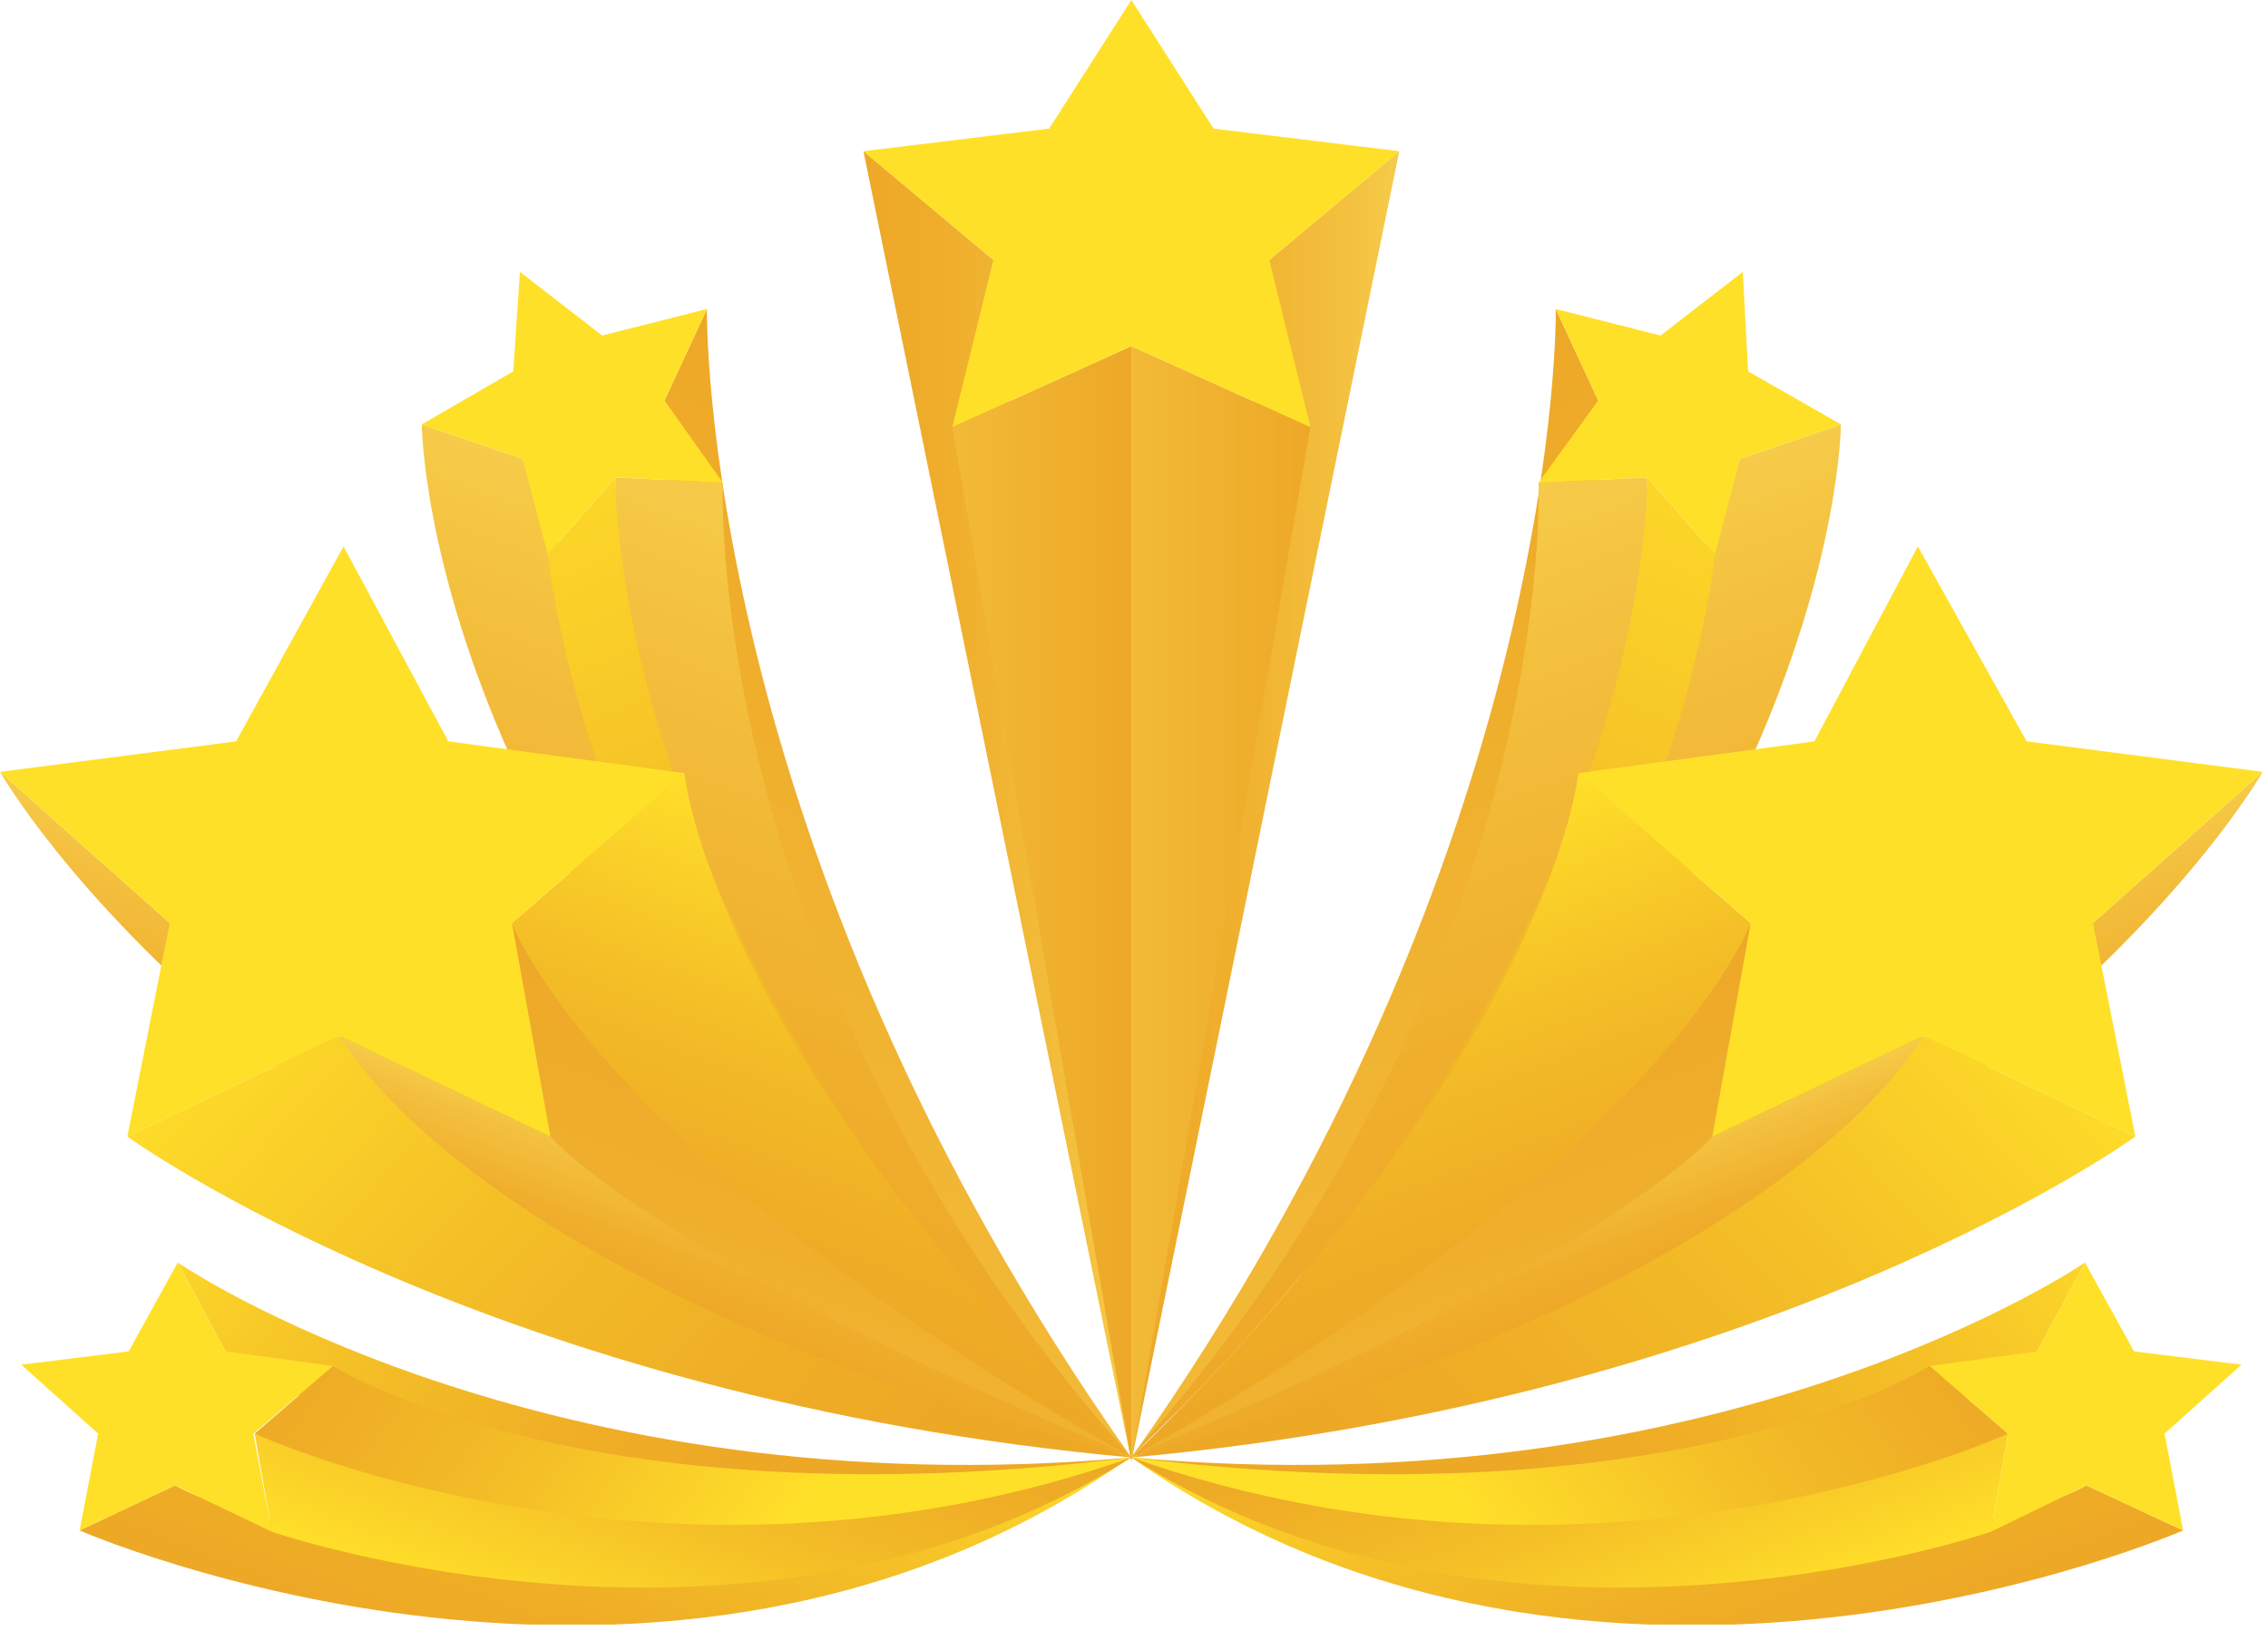 <svg width="171" height="123" viewBox="0 0 171 123" fill="none" xmlns="http://www.w3.org/2000/svg">
<g clip-path="url(#clip0_1273_1700)">
<path d="M39.401 34.6C39.401 34.6 63.001 92.6 85.301 109.9C32.001 73.3 31.801 32 31.801 32L39.401 34.6Z" fill="url(#paint0_linear_1273_1700)"/>
<path d="M53.301 23.3C53.301 23.3 52.601 63.7 85.301 109.9C47.401 70.7 50.101 30.2 50.101 30.2L53.301 23.3Z" fill="url(#paint1_linear_1273_1700)"/>
<path d="M46.401 36C46.401 36 46.901 73.6 85.301 109.9C45.401 84.1 41.301 41.8 41.301 41.8L46.401 36Z" fill="url(#paint2_linear_1273_1700)"/>
<path d="M54.501 36.4C54.501 36.4 52.901 73.5 85.201 109.8C45.601 72.2 46.401 36 46.401 36L54.501 36.4Z" fill="url(#paint3_linear_1273_1700)"/>
<path d="M31.801 32L38.701 28L39.201 20.5L45.401 25.3L53.301 23.3L50.101 30.2L54.501 36.4L46.401 36L41.301 41.8L39.401 34.6L31.801 32Z" fill="#FFE029"/>
<path d="M13.201 112C13.201 112 32.301 123.5 85.201 109.9C50.101 134.7 6.001 115.4 6.001 115.4L13.201 112Z" fill="url(#paint4_linear_1273_1700)"/>
<path d="M20.501 115.5C20.501 115.5 56.801 128 85.301 109.9C46.401 117.6 19.201 108.1 19.201 108.1L20.501 115.5Z" fill="url(#paint5_linear_1273_1700)"/>
<path d="M13.401 95.2C13.401 95.2 40.601 113.9 85.301 109.9C37.501 118.9 17.001 101.9 17.001 101.9L13.401 95.2Z" fill="url(#paint6_linear_1273_1700)"/>
<path d="M25.101 103C25.101 103 44.001 115 85.301 109.9C50.101 122.3 19.201 108.1 19.201 108.1L25.101 103Z" fill="url(#paint7_linear_1273_1700)"/>
<path d="M1.601 102.9L9.701 101.9L13.401 95.2L17.001 101.9L25.101 103L19.101 108.1L20.501 115.5L13.201 112L6.001 115.4L7.401 108.1L1.601 102.9Z" fill="#FFE029"/>
<path d="M12.801 69.6C12.801 69.6 57.501 101.8 85.301 109.9C20.801 95 0.001 58.2 0.001 58.2L12.801 69.6Z" fill="url(#paint8_linear_1273_1700)"/>
<path d="M51.601 58.3C51.601 58.3 53.501 78.9 85.301 109.9C40.401 87.8 38.601 69.6 38.601 69.6L51.601 58.3Z" fill="url(#paint9_linear_1273_1700)"/>
<path d="M25.601 78.1C25.601 78.1 34.601 91.1 85.301 109.9C44.801 87 38.601 69.6 38.601 69.6L25.601 78.1Z" fill="url(#paint10_linear_1273_1700)"/>
<path d="M25.601 78.1C25.601 78.1 34.601 91.1 85.301 109.9C36.901 105.5 9.601 85.7 9.601 85.7L25.601 78.1Z" fill="url(#paint11_linear_1273_1700)"/>
<path d="M41.501 85.7C41.501 85.7 49.001 94.7 85.301 109.8C35.401 97.1 25.601 78.1 25.601 78.1L41.501 85.7Z" fill="url(#paint12_linear_1273_1700)"/>
<path d="M0.001 58.2L17.801 55.9L25.901 41.2L33.801 55.9L51.601 58.3L38.601 69.6L41.501 85.7L25.601 78.1L9.601 85.7L12.801 69.6L0.001 58.2Z" fill="#FFE029"/>
<path d="M131.201 34.6C131.201 34.6 107.601 92.6 85.301 109.9C138.601 73.3 138.801 32 138.801 32L131.201 34.6Z" fill="url(#paint13_linear_1273_1700)"/>
<path d="M117.301 23.3C117.301 23.3 118.001 63.7 85.301 109.9C123.201 70.7 120.501 30.2 120.501 30.2L117.301 23.3Z" fill="url(#paint14_linear_1273_1700)"/>
<path d="M124.201 36C124.201 36 123.701 73.6 85.301 109.9C125.201 84.1 129.301 41.8 129.301 41.8L124.201 36Z" fill="url(#paint15_linear_1273_1700)"/>
<path d="M116.001 36.4C116.001 36.4 117.601 73.5 85.301 109.8C125.001 72.2 124.201 36 124.201 36L116.001 36.4Z" fill="url(#paint16_linear_1273_1700)"/>
<path d="M138.801 32L131.801 28L131.401 20.5L125.201 25.3L117.301 23.3L120.501 30.2L116.001 36.4L124.201 36L129.301 41.8L131.201 34.6L138.801 32Z" fill="#FFE029"/>
<path d="M157.301 112C157.301 112 138.201 123.5 85.301 109.9C120.501 134.7 164.601 115.4 164.601 115.4L157.301 112Z" fill="url(#paint17_linear_1273_1700)"/>
<path d="M150.101 115.5C150.101 115.5 113.801 128 85.301 109.9C124.201 117.6 151.401 108.1 151.401 108.1L150.101 115.5Z" fill="url(#paint18_linear_1273_1700)"/>
<path d="M157.201 95.2C157.201 95.2 130.001 113.9 85.301 109.9C133.101 118.9 153.601 101.9 153.601 101.9L157.201 95.2Z" fill="url(#paint19_linear_1273_1700)"/>
<path d="M145.501 103C145.501 103 126.601 115 85.301 109.9C120.501 122.3 151.401 108.1 151.401 108.1L145.501 103Z" fill="url(#paint20_linear_1273_1700)"/>
<path d="M169.001 102.9L160.901 101.9L157.201 95.2L153.601 101.9L145.501 103L151.401 108.1L150.101 115.5L157.301 112L164.601 115.4L163.201 108.1L169.001 102.9Z" fill="#FFE029"/>
<path d="M157.801 69.6C157.801 69.6 113.101 101.8 85.301 109.9C149.801 95 170.601 58.2 170.601 58.2L157.801 69.6Z" fill="url(#paint21_linear_1273_1700)"/>
<path d="M119.001 58.3C119.001 58.3 117.101 78.9 85.301 109.9C130.201 87.8 132.001 69.6 132.001 69.6L119.001 58.3Z" fill="url(#paint22_linear_1273_1700)"/>
<path d="M145.001 78.1C145.001 78.1 136.001 91.1 85.301 109.9C125.801 87 132.001 69.6 132.001 69.6L145.001 78.1Z" fill="url(#paint23_linear_1273_1700)"/>
<path d="M145.001 78.1C145.001 78.1 136.001 91.1 85.301 109.9C133.701 105.5 161.001 85.7 161.001 85.7L145.001 78.1Z" fill="url(#paint24_linear_1273_1700)"/>
<path d="M129.101 85.7C129.101 85.7 121.601 94.7 85.301 109.8C135.201 97.1 145.001 78.1 145.001 78.1L129.101 85.7Z" fill="url(#paint25_linear_1273_1700)"/>
<path d="M170.601 58.2L152.801 55.9L144.601 41.2L136.801 55.9L119.001 58.3L132.001 69.6L129.101 85.7L145.001 78.1L161.001 85.7L157.801 69.6L170.601 58.2Z" fill="#FFE029"/>
<path d="M105.501 11.4L85.301 110.2L95.701 19.6L105.501 11.4Z" fill="url(#paint26_linear_1273_1700)"/>
<path d="M74.901 19.6L85.301 110.2L65.101 11.4L74.901 19.6Z" fill="url(#paint27_linear_1273_1700)"/>
<path d="M85.301 26.1V110.2L71.801 32.2L85.301 26.1Z" fill="url(#paint28_linear_1273_1700)"/>
<path d="M98.801 32.2L85.301 110.2V26.1L98.801 32.2Z" fill="url(#paint29_linear_1273_1700)"/>
<path d="M85.301 -0L91.501 9.7L105.501 11.4L95.701 19.6L98.801 32.2L85.301 26.1L71.801 32.2L74.901 19.6L65.101 11.4L79.101 9.7L85.301 -0Z" fill="#FFE029"/>
</g>
<defs>
<linearGradient id="paint0_linear_1273_1700" x1="48.996" y1="96.173" x2="68.169" y2="45.453" gradientUnits="userSpaceOnUse">
<stop stop-color="#EDA826"/>
<stop offset="0.328" stop-color="#EFAE2C"/>
<stop offset="0.77" stop-color="#F3BF3D"/>
<stop offset="1" stop-color="#F6CB49"/>
</linearGradient>
<linearGradient id="paint1_linear_1273_1700" x1="56.734" y1="99.098" x2="81.372" y2="33.923" gradientUnits="userSpaceOnUse">
<stop stop-color="#F2BA38"/>
<stop offset="1" stop-color="#EDA826"/>
</linearGradient>
<linearGradient id="paint2_linear_1273_1700" x1="41.123" y1="27.238" x2="75.321" y2="108.203" gradientUnits="userSpaceOnUse">
<stop stop-color="#FFE029"/>
<stop offset="0.052" stop-color="#FEDB29"/>
<stop offset="0.428" stop-color="#F4BF27"/>
<stop offset="0.757" stop-color="#EFAE26"/>
<stop offset="1" stop-color="#EDA826"/>
</linearGradient>
<linearGradient id="paint3_linear_1273_1700" x1="56.058" y1="98.842" x2="76.507" y2="44.747" gradientUnits="userSpaceOnUse">
<stop stop-color="#EDA826"/>
<stop offset="0.328" stop-color="#EFAE2C"/>
<stop offset="0.77" stop-color="#F3BF3D"/>
<stop offset="1" stop-color="#F6CB49"/>
</linearGradient>
<linearGradient id="paint4_linear_1273_1700" x1="39.74" y1="128.24" x2="51.504" y2="97.121" gradientUnits="userSpaceOnUse">
<stop stop-color="#EDA826"/>
<stop offset="0.243" stop-color="#EFAE26"/>
<stop offset="0.572" stop-color="#F4BF27"/>
<stop offset="0.948" stop-color="#FEDB29"/>
<stop offset="1" stop-color="#FFE029"/>
</linearGradient>
<linearGradient id="paint5_linear_1273_1700" x1="46.117" y1="125.165" x2="56.067" y2="98.846" gradientUnits="userSpaceOnUse">
<stop stop-color="#FFE029"/>
<stop offset="0.052" stop-color="#FEDB29"/>
<stop offset="0.428" stop-color="#F4BF27"/>
<stop offset="0.757" stop-color="#EFAE26"/>
<stop offset="1" stop-color="#EDA826"/>
</linearGradient>
<linearGradient id="paint6_linear_1273_1700" x1="15.231" y1="80.66" x2="57.526" y2="110.401" gradientUnits="userSpaceOnUse">
<stop stop-color="#FFE029"/>
<stop offset="0.052" stop-color="#FEDB29"/>
<stop offset="0.428" stop-color="#F4BF27"/>
<stop offset="0.757" stop-color="#EFAE26"/>
<stop offset="1" stop-color="#EDA826"/>
</linearGradient>
<linearGradient id="paint7_linear_1273_1700" x1="25.073" y1="89.927" x2="59.733" y2="114.299" gradientUnits="userSpaceOnUse">
<stop stop-color="#EDA826"/>
<stop offset="0.243" stop-color="#EFAE26"/>
<stop offset="0.572" stop-color="#F4BF27"/>
<stop offset="0.948" stop-color="#FEDB29"/>
<stop offset="1" stop-color="#FFE029"/>
</linearGradient>
<linearGradient id="paint8_linear_1273_1700" x1="38.793" y1="94.224" x2="45.869" y2="75.504" gradientUnits="userSpaceOnUse">
<stop stop-color="#EDA826"/>
<stop offset="0.328" stop-color="#EFAE2C"/>
<stop offset="0.77" stop-color="#F3BF3D"/>
<stop offset="1" stop-color="#F6CB49"/>
</linearGradient>
<linearGradient id="paint9_linear_1273_1700" x1="58.193" y1="99.649" x2="71.044" y2="65.652" gradientUnits="userSpaceOnUse">
<stop stop-color="#EDA826"/>
<stop offset="0.243" stop-color="#EFAE26"/>
<stop offset="0.572" stop-color="#F4BF27"/>
<stop offset="0.948" stop-color="#FEDB29"/>
<stop offset="1" stop-color="#FFE029"/>
</linearGradient>
<linearGradient id="paint10_linear_1273_1700" x1="53.915" y1="98.046" x2="61.389" y2="78.276" gradientUnits="userSpaceOnUse">
<stop stop-color="#F0B331"/>
<stop offset="0.314" stop-color="#EFAE2C"/>
<stop offset="1" stop-color="#EDA826"/>
</linearGradient>
<linearGradient id="paint11_linear_1273_1700" x1="18.302" y1="71.127" x2="66.733" y2="115.429" gradientUnits="userSpaceOnUse">
<stop stop-color="#FFE029"/>
<stop offset="0.052" stop-color="#FEDB29"/>
<stop offset="0.428" stop-color="#F4BF27"/>
<stop offset="0.757" stop-color="#EFAE26"/>
<stop offset="1" stop-color="#EDA826"/>
</linearGradient>
<linearGradient id="paint12_linear_1273_1700" x1="53.449" y1="99.281" x2="56.967" y2="89.973" gradientUnits="userSpaceOnUse">
<stop stop-color="#EDA826"/>
<stop offset="0.328" stop-color="#EFAE2C"/>
<stop offset="0.77" stop-color="#F3BF3D"/>
<stop offset="1" stop-color="#F6CB49"/>
</linearGradient>
<linearGradient id="paint13_linear_1273_1700" x1="121.588" y1="96.173" x2="102.415" y2="45.453" gradientUnits="userSpaceOnUse">
<stop stop-color="#EDA826"/>
<stop offset="0.328" stop-color="#EFAE2C"/>
<stop offset="0.77" stop-color="#F3BF3D"/>
<stop offset="1" stop-color="#F6CB49"/>
</linearGradient>
<linearGradient id="paint14_linear_1273_1700" x1="113.849" y1="99.098" x2="89.212" y2="33.923" gradientUnits="userSpaceOnUse">
<stop stop-color="#F2BA38"/>
<stop offset="1" stop-color="#EDA826"/>
</linearGradient>
<linearGradient id="paint15_linear_1273_1700" x1="129.461" y1="27.238" x2="95.263" y2="108.203" gradientUnits="userSpaceOnUse">
<stop stop-color="#FFE029"/>
<stop offset="0.052" stop-color="#FEDB29"/>
<stop offset="0.428" stop-color="#F4BF27"/>
<stop offset="0.757" stop-color="#EFAE26"/>
<stop offset="1" stop-color="#EDA826"/>
</linearGradient>
<linearGradient id="paint16_linear_1273_1700" x1="114.526" y1="98.842" x2="94.076" y2="44.747" gradientUnits="userSpaceOnUse">
<stop stop-color="#EDA826"/>
<stop offset="0.328" stop-color="#EFAE2C"/>
<stop offset="0.77" stop-color="#F3BF3D"/>
<stop offset="1" stop-color="#F6CB49"/>
</linearGradient>
<linearGradient id="paint17_linear_1273_1700" x1="130.844" y1="128.24" x2="119.08" y2="97.121" gradientUnits="userSpaceOnUse">
<stop stop-color="#EDA826"/>
<stop offset="0.243" stop-color="#EFAE26"/>
<stop offset="0.572" stop-color="#F4BF27"/>
<stop offset="0.948" stop-color="#FEDB29"/>
<stop offset="1" stop-color="#FFE029"/>
</linearGradient>
<linearGradient id="paint18_linear_1273_1700" x1="124.467" y1="125.165" x2="114.517" y2="98.846" gradientUnits="userSpaceOnUse">
<stop stop-color="#FFE029"/>
<stop offset="0.052" stop-color="#FEDB29"/>
<stop offset="0.428" stop-color="#F4BF27"/>
<stop offset="0.757" stop-color="#EFAE26"/>
<stop offset="1" stop-color="#EDA826"/>
</linearGradient>
<linearGradient id="paint19_linear_1273_1700" x1="155.352" y1="80.66" x2="113.058" y2="110.401" gradientUnits="userSpaceOnUse">
<stop stop-color="#FFE029"/>
<stop offset="0.052" stop-color="#FEDB29"/>
<stop offset="0.428" stop-color="#F4BF27"/>
<stop offset="0.757" stop-color="#EFAE26"/>
<stop offset="1" stop-color="#EDA826"/>
</linearGradient>
<linearGradient id="paint20_linear_1273_1700" x1="145.511" y1="89.927" x2="110.852" y2="114.299" gradientUnits="userSpaceOnUse">
<stop stop-color="#EDA826"/>
<stop offset="0.243" stop-color="#EFAE26"/>
<stop offset="0.572" stop-color="#F4BF27"/>
<stop offset="0.948" stop-color="#FEDB29"/>
<stop offset="1" stop-color="#FFE029"/>
</linearGradient>
<linearGradient id="paint21_linear_1273_1700" x1="131.792" y1="94.224" x2="124.716" y2="75.504" gradientUnits="userSpaceOnUse">
<stop stop-color="#EDA826"/>
<stop offset="0.328" stop-color="#EFAE2C"/>
<stop offset="0.77" stop-color="#F3BF3D"/>
<stop offset="1" stop-color="#F6CB49"/>
</linearGradient>
<linearGradient id="paint22_linear_1273_1700" x1="112.392" y1="99.649" x2="99.54" y2="65.652" gradientUnits="userSpaceOnUse">
<stop stop-color="#EDA826"/>
<stop offset="0.243" stop-color="#EFAE26"/>
<stop offset="0.572" stop-color="#F4BF27"/>
<stop offset="0.948" stop-color="#FEDB29"/>
<stop offset="1" stop-color="#FFE029"/>
</linearGradient>
<linearGradient id="paint23_linear_1273_1700" x1="116.669" y1="98.046" x2="109.195" y2="78.276" gradientUnits="userSpaceOnUse">
<stop stop-color="#F0B331"/>
<stop offset="0.314" stop-color="#EFAE2C"/>
<stop offset="1" stop-color="#EDA826"/>
</linearGradient>
<linearGradient id="paint24_linear_1273_1700" x1="152.282" y1="71.127" x2="103.851" y2="115.429" gradientUnits="userSpaceOnUse">
<stop stop-color="#FFE029"/>
<stop offset="0.052" stop-color="#FEDB29"/>
<stop offset="0.428" stop-color="#F4BF27"/>
<stop offset="0.757" stop-color="#EFAE26"/>
<stop offset="1" stop-color="#EDA826"/>
</linearGradient>
<linearGradient id="paint25_linear_1273_1700" x1="117.135" y1="99.281" x2="113.617" y2="89.973" gradientUnits="userSpaceOnUse">
<stop stop-color="#EDA826"/>
<stop offset="0.328" stop-color="#EFAE2C"/>
<stop offset="0.77" stop-color="#F3BF3D"/>
<stop offset="1" stop-color="#F6CB49"/>
</linearGradient>
<linearGradient id="paint26_linear_1273_1700" x1="85.291" y1="60.791" x2="105.456" y2="60.791" gradientUnits="userSpaceOnUse">
<stop stop-color="#EDA826"/>
<stop offset="0.328" stop-color="#EFAE2C"/>
<stop offset="0.77" stop-color="#F3BF3D"/>
<stop offset="1" stop-color="#F6CB49"/>
</linearGradient>
<linearGradient id="paint27_linear_1273_1700" x1="65.128" y1="60.791" x2="85.291" y2="60.791" gradientUnits="userSpaceOnUse">
<stop stop-color="#EDA826"/>
<stop offset="0.328" stop-color="#EFAE2C"/>
<stop offset="0.77" stop-color="#F3BF3D"/>
<stop offset="1" stop-color="#F6CB49"/>
</linearGradient>
<linearGradient id="paint28_linear_1273_1700" x1="71.799" y1="68.165" x2="85.291" y2="68.165" gradientUnits="userSpaceOnUse">
<stop stop-color="#F2BA38"/>
<stop offset="1" stop-color="#EDA826"/>
</linearGradient>
<linearGradient id="paint29_linear_1273_1700" x1="85.287" y1="68.165" x2="98.776" y2="68.165" gradientUnits="userSpaceOnUse">
<stop stop-color="#F2BA38"/>
<stop offset="1" stop-color="#EDA826"/>
</linearGradient>
<clipPath id="clip0_1273_1700">
<rect width="170.6" height="122.5" fill="white" transform="translate(0.001 -0)"/>
</clipPath>
</defs>
</svg>
